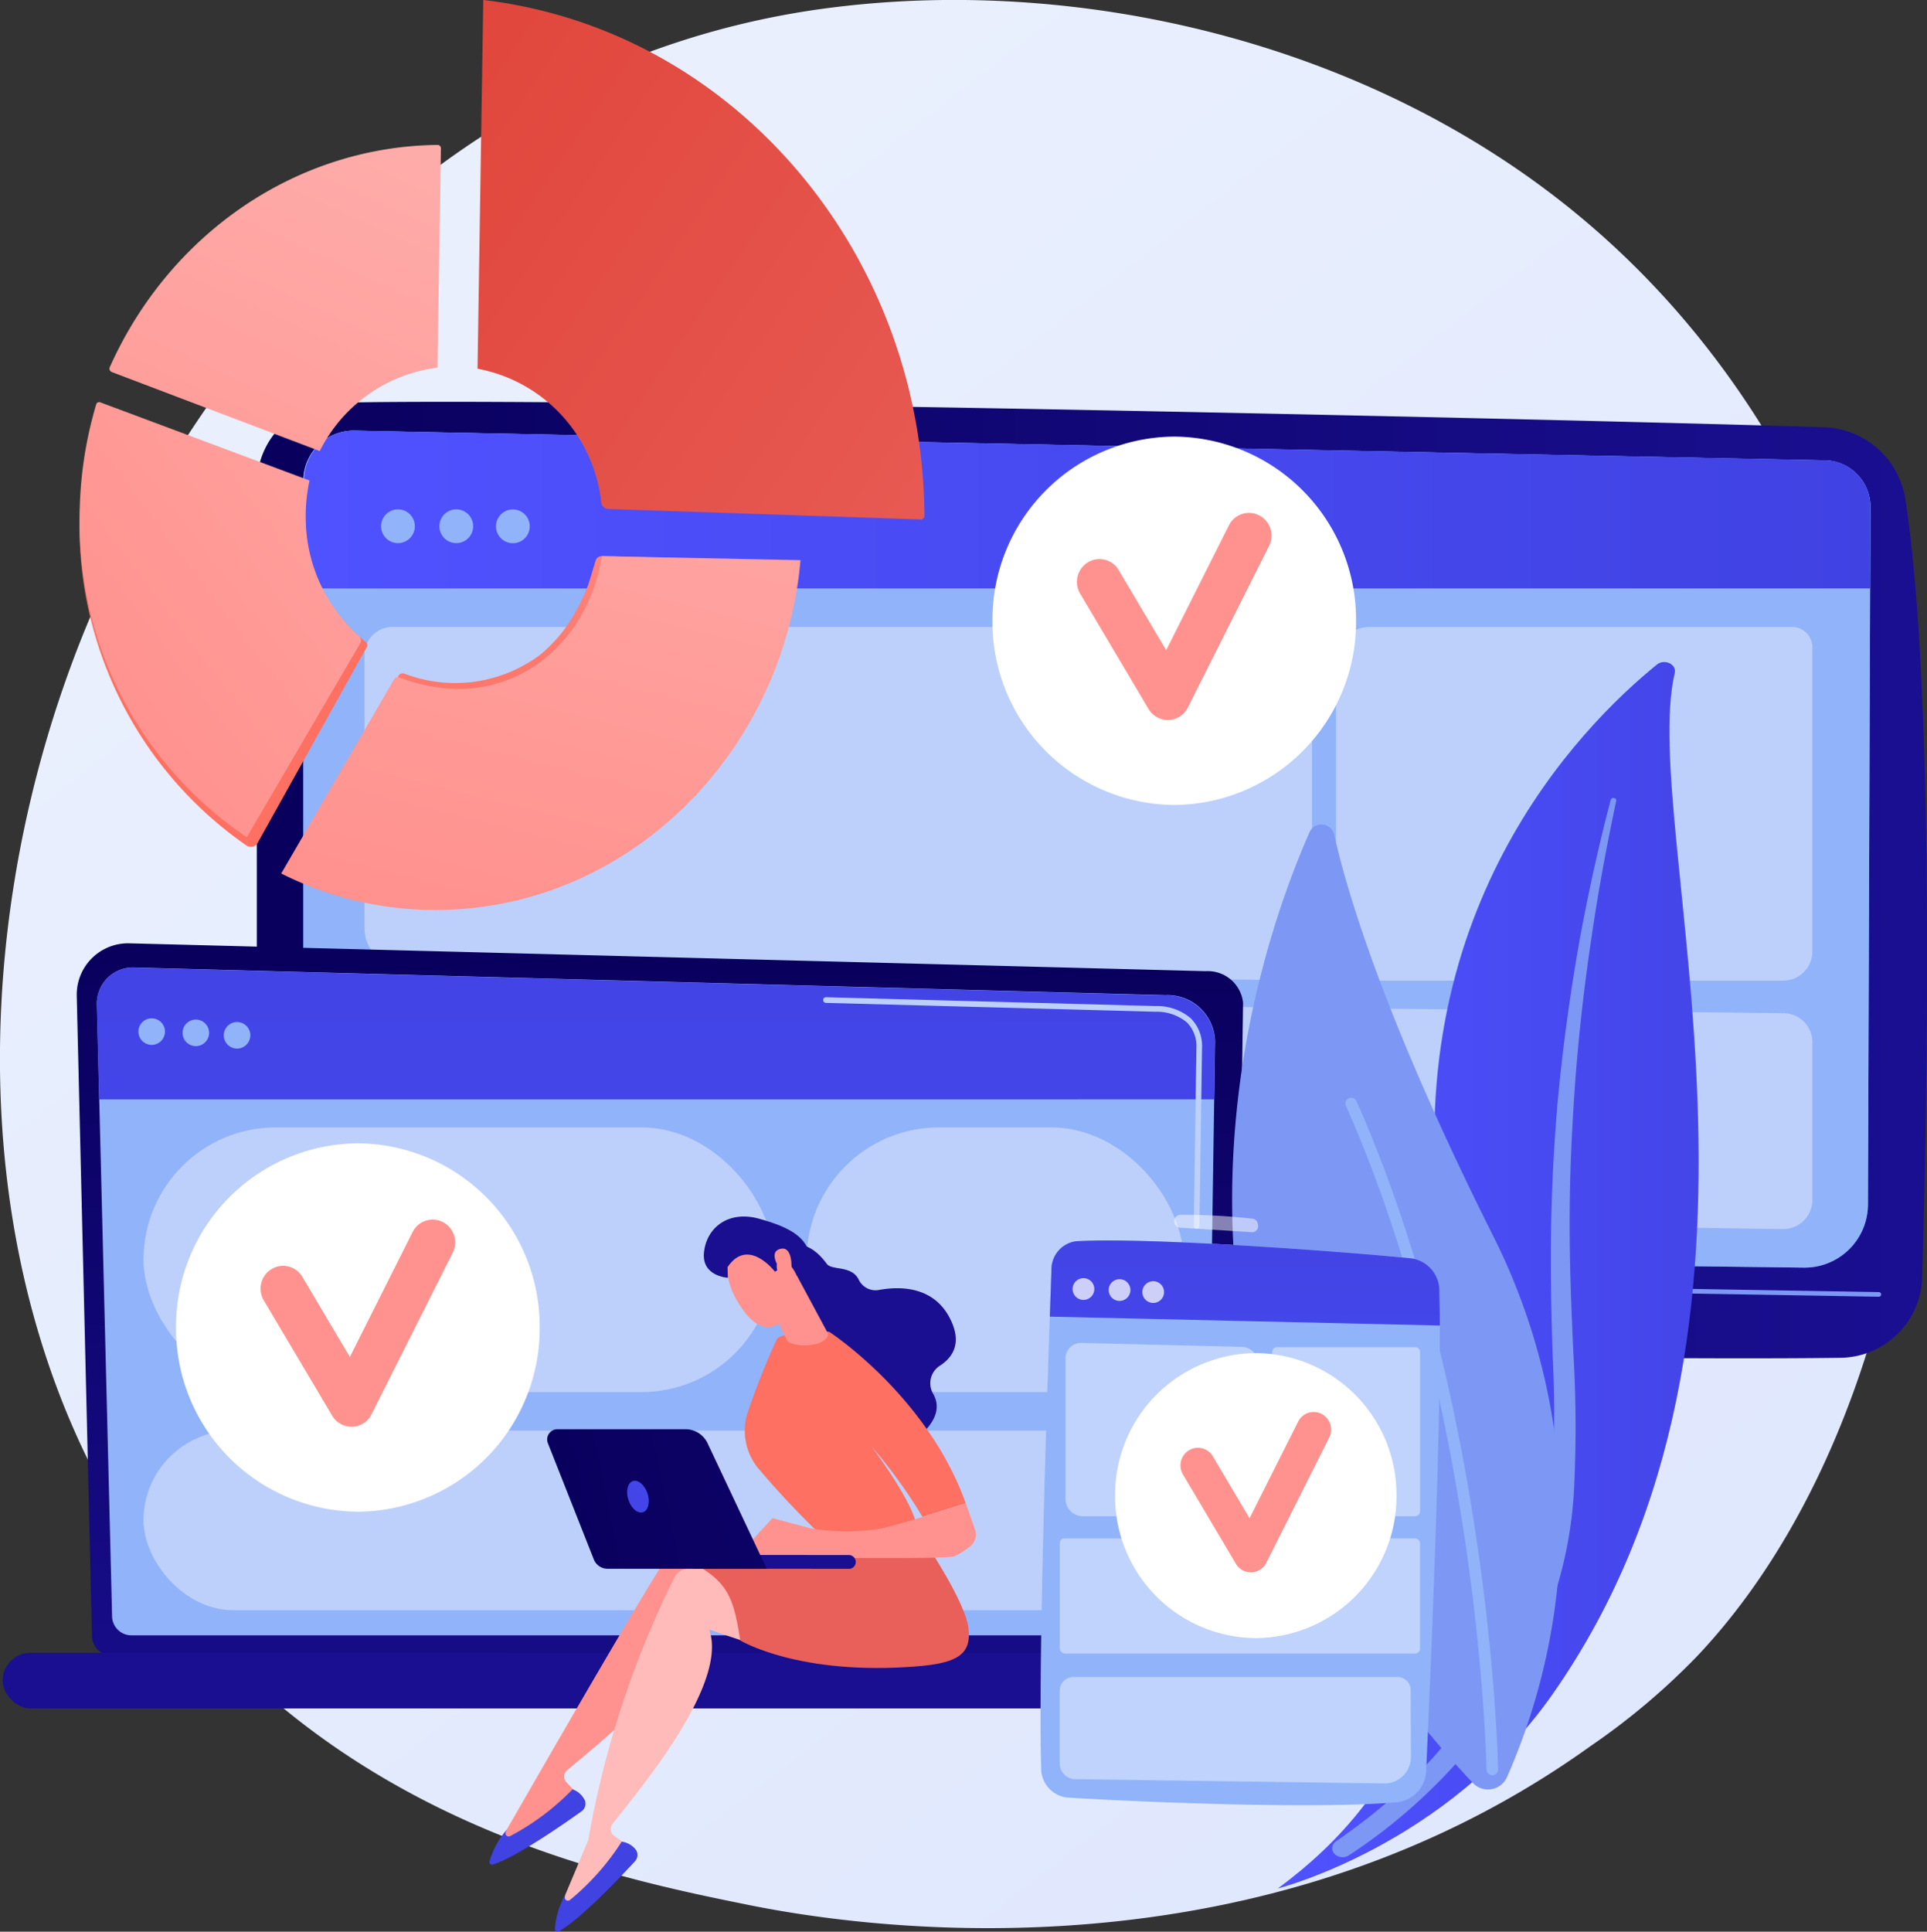 <svg xmlns="http://www.w3.org/2000/svg" xmlns:xlink="http://www.w3.org/1999/xlink" width="159.71" height="160.069" viewBox="0 0 159.71 160.069">
  <rect x="0" y="0" width="159.71" height="160.069" fill="#333333" stroke="none"/>
  <defs>
    <linearGradient id="linear-gradient" x1="1.13" y1="1.295" x2="0.236" y2="0.19" gradientUnits="objectBoundingBox">
      <stop offset="0" stop-color="#dae3fe"/>
      <stop offset="1" stop-color="#e9effd"/>
    </linearGradient>
    <linearGradient id="linear-gradient-2" x1="0.52" y1="1.509" x2="0.468" y2="0.18" gradientUnits="objectBoundingBox">
      <stop offset="0" stop-color="#09005d"/>
      <stop offset="1" stop-color="#1a0f91"/>
    </linearGradient>
    <linearGradient id="linear-gradient-3" x1="0" y1="0.5" x2="1" y2="0.5" xlink:href="#linear-gradient-2"/>
    <linearGradient id="linear-gradient-4" x1="0.545" y1="-0.622" x2="0.464" y2="1.344" gradientUnits="objectBoundingBox">
      <stop offset="0" stop-color="#53d8ff"/>
      <stop offset="1" stop-color="#3840f7"/>
    </linearGradient>
    <linearGradient id="linear-gradient-5" x1="0.525" y1="0.297" x2="0.225" y2="5.135" xlink:href="#linear-gradient-2"/>
    <linearGradient id="linear-gradient-6" y1="0.5" x2="1" y2="0.5" gradientUnits="objectBoundingBox">
      <stop offset="0" stop-color="#4f52ff"/>
      <stop offset="1" stop-color="#4042e2"/>
    </linearGradient>
    <linearGradient id="linear-gradient-7" x1="0.503" y1="0.004" x2="0.486" y2="1.249" xlink:href="#linear-gradient-2"/>
    <linearGradient id="linear-gradient-8" x1="0.513" y1="-12.315" x2="0.502" y2="-1.632" xlink:href="#linear-gradient-2"/>
    <linearGradient id="linear-gradient-9" x1="0.398" y1="11.219" x2="0.521" y2="-1.592" xlink:href="#linear-gradient-6"/>
    <linearGradient id="linear-gradient-10" x1="0.5" y1="-2.473" x2="0.5" y2="-0.761" gradientUnits="objectBoundingBox">
      <stop offset="0" stop-color="#febbba"/>
      <stop offset="1" stop-color="#ff928e"/>
    </linearGradient>
    <linearGradient id="linear-gradient-11" x1="0.5" y1="-5.884" x2="0.5" y2="-4.173" xlink:href="#linear-gradient-10"/>
    <linearGradient id="linear-gradient-12" x1="0.316" y1="-0.198" x2="0.502" y2="0.47" gradientUnits="objectBoundingBox">
      <stop offset="0" stop-color="#ff928e"/>
      <stop offset="1" stop-color="#fe7062"/>
    </linearGradient>
    <linearGradient id="linear-gradient-13" x1="2.115" y1="1.702" x2="1.325" y2="1.098" xlink:href="#linear-gradient-12"/>
    <linearGradient id="linear-gradient-14" x1="1.391" y1="-1.061" x2="-0.055" y2="1.818" xlink:href="#linear-gradient-10"/>
    <linearGradient id="linear-gradient-15" x1="1.265" y1="-1.514" x2="0.343" y2="0.976" xlink:href="#linear-gradient-10"/>
    <linearGradient id="linear-gradient-16" x1="1.855" y1="-1.299" x2="0.152" y2="0.727" xlink:href="#linear-gradient-10"/>
    <linearGradient id="linear-gradient-17" x1="-0.053" y1="0.211" x2="1.34" y2="1.311" gradientUnits="objectBoundingBox">
      <stop offset="0" stop-color="#e1473d"/>
      <stop offset="1" stop-color="#e9605a"/>
    </linearGradient>
    <linearGradient id="linear-gradient-18" x1="42.816" y1="0.238" x2="41.981" y2="0.678" xlink:href="#linear-gradient-10"/>
    <linearGradient id="linear-gradient-19" x1="-72.139" y1="-59.649" x2="-72.329" y2="-55.928" xlink:href="#linear-gradient-6"/>
    <linearGradient id="linear-gradient-20" x1="50.663" y1="0.225" x2="54.067" y2="-1.251" xlink:href="#linear-gradient-10"/>
    <linearGradient id="linear-gradient-21" x1="-72.268" y1="-69.087" x2="-72.489" y2="-65.978" xlink:href="#linear-gradient-6"/>
    <linearGradient id="linear-gradient-22" x1="20.579" y1="-0.845" x2="19.95" y2="0.879" xlink:href="#linear-gradient-17"/>
    <linearGradient id="linear-gradient-23" x1="-50.743" y1="-8.147" x2="-50.425" y2="-7.401" xlink:href="#linear-gradient-2"/>
    <linearGradient id="linear-gradient-24" x1="1.244" y1="-0.94" x2="1.012" y2="-0.464" xlink:href="#linear-gradient-12"/>
    <linearGradient id="linear-gradient-25" x1="-33.123" y1="0.5" x2="-32.123" y2="0.5" xlink:href="#linear-gradient-10"/>
    <linearGradient id="linear-gradient-26" x1="-146.418" y1="-6.404" x2="-146.235" y2="-7.484" xlink:href="#linear-gradient-10"/>
    <linearGradient id="linear-gradient-27" x1="-120.815" y1="-50.871" x2="-119.247" y2="-53.146" xlink:href="#linear-gradient-10"/>
    <linearGradient id="linear-gradient-28" x1="-77.996" y1="-73.218" x2="-77.487" y2="-70.984" xlink:href="#linear-gradient-2"/>
    <linearGradient id="linear-gradient-29" x1="-495.262" y1="-166.373" x2="-488.858" y2="-173.824" xlink:href="#linear-gradient-10"/>
    <linearGradient id="linear-gradient-30" x1="-46.849" y1="-23.297" x2="-47.587" y2="-20.866" xlink:href="#linear-gradient-2"/>
    <linearGradient id="linear-gradient-31" x1="0.032" y1="0.565" x2="5.108" y2="-0.107" xlink:href="#linear-gradient-2"/>
    <linearGradient id="linear-gradient-32" x1="5.28" y1="-7.513" x2="-0.76" y2="2.613" xlink:href="#linear-gradient-6"/>
    <linearGradient id="linear-gradient-35" x1="0.403" y1="7.414" x2="0.526" y2="-0.965" xlink:href="#linear-gradient-6"/>
    <linearGradient id="linear-gradient-36" x1="0.5" y1="-8.803" x2="0.5" y2="-6.592" xlink:href="#linear-gradient-10"/>
  </defs>
  <g id="our-services__item-6" transform="translate(0.005 0.001)">
    <path id="Path_1151" data-name="Path 1151" d="M603.023,578.99a57.3,57.3,0,0,1-8.8,7.406c-28.7,20.59-62.652,14.588-69.869,13.122-10.657-2.164-31.255-6.348-46.148-23.862-22.531-26.5-19.022-68.238-1.548-95.8,3.2-5.04,20.083-33.016,54.4-37.5,20.771-2.715,44.983,2.761,62.516,17.451C630.39,490.646,627.77,552.938,603.023,578.99Z" transform="translate(-462.43 -441.69)" fill="url(#linear-gradient)"/>
    <path id="Path_1152" data-name="Path 1152" d="M1346.1,1851.77l-2.9,26.051h33.7l-4.389-26.051Z" transform="translate(-1266.182 -1745.585)" fill="url(#linear-gradient-2)"/>
    <path id="Path_1153" data-name="Path 1153" d="M833.67,1029.185v61.393a9.314,9.314,0,0,0,9.074,9.311c22.424.578,100.851,1.98,122.2,1.666a6.853,6.853,0,0,0,6.747-6.657c.412-14.263,1.081-48.56-1.394-64.482a7.053,7.053,0,0,0-6.743-5.969c-18.788-.6-101.926-2.509-123.262-2.031A6.769,6.769,0,0,0,833.67,1029.185Z" transform="translate(-812.387 -989.045)" fill="url(#linear-gradient-3)"/>
    <path id="Path_1154" data-name="Path 1154" d="M900.85,1068.137v58.328a5.4,5.4,0,0,0,5.315,5.4l119.032,1.47a5.253,5.253,0,0,0,5.333-5.232l.2-57.807a3.842,3.842,0,0,0-3.747-3.854l-121.87-2.46a4.162,4.162,0,0,0-4.263,4.157Z" transform="translate(-875.715 -1028.295)" fill="url(#linear-gradient-4)"/>
    <path id="Path_1155" data-name="Path 1155" d="M1028.163,2272.69h0l-130.57-2.225a.191.191,0,1,1,.006-.382l130.572,2.224a.191.191,0,1,1,0,.383Z" transform="translate(-872.454 -2165.238)" fill="#7d97f4"/>
    <path id="Path_1156" data-name="Path 1156" d="M1674.127,2720.659h-49.322c-1.34,0-2.346-.954-2.087-1.978l.631-2.5a2.039,2.039,0,0,1,2-1.336l47.547-1.484a2.1,2.1,0,0,1,2.162,1.295l1.14,3.987C1676.5,2719.676,1675.488,2720.659,1674.127,2720.659Z" transform="translate(-1556.15 -2583.094)" fill="url(#linear-gradient-5)"/>
    <path id="Path_1157" data-name="Path 1157" d="M900.85,1068.137v58.328a5.4,5.4,0,0,0,5.315,5.4l119.032,1.47a5.253,5.253,0,0,0,5.333-5.232l.2-57.807a3.842,3.842,0,0,0-3.747-3.854l-121.87-2.46a4.162,4.162,0,0,0-4.263,4.157Z" transform="translate(-875.715 -1028.295)" fill="#91b3fa"/>
    <path id="Path_1158" data-name="Path 1158" d="M1031.731,1076.959l.023-6.774a3.835,3.835,0,0,0-3.747-3.848l-121.836-2.458a4.137,4.137,0,0,0-4.231,4.163v8.917Z" transform="translate(-876.742 -1028.201)" fill="url(#linear-gradient-6)"/>
    <g id="dot-1">
      <path id="Path_1203" data-name="Path 1203" d="M1.4,0A1.4,1.4,0,1,1,0,1.4,1.4,1.4,0,0,1,1.4,0Z" transform="translate(31.293 44.647) rotate(-76.72)" fill="#91b3fa"/>
    </g>
    <g id="dot-2">
      <path id="Path_1204" data-name="Path 1204" d="M1.4,0A1.4,1.4,0,1,1,0,1.4,1.4,1.4,0,0,1,1.4,0Z" transform="translate(36.127 44.647) rotate(-76.72)" fill="#91b3fa"/>
    </g>
    <g id="dot-3">
      <path id="Path_1205" data-name="Path 1205" d="M1.4,0A1.4,1.4,0,1,1,0,1.4,1.4,1.4,0,0,1,1.4,0Z" transform="translate(40.896 44.771) rotate(-80.78)" fill="#91b3fa"/>
    </g>
    <path id="Path_1159" data-name="Path 1159" d="M1106.793,1902.318l-114.418-1.651a3.182,3.182,0,0,1-3.136-3.181v-11.452a2.908,2.908,0,0,1,2.94-2.907l114.686,1.3a2.4,2.4,0,0,1,2.377,2.4V1899.9a2.414,2.414,0,0,1-2.449,2.416Z" transform="translate(-959.036 -1800.471)" fill="#bdd0fb"/>
    <path id="Path_1160" data-name="Path 1160" d="M1065.6,1376.9l-73.141-1.052a3.269,3.269,0,0,1-3.22-3.269v-22.642a2.315,2.315,0,0,1,2.315-2.315h73.559a2.658,2.658,0,0,1,2.658,2.658v24.478a2.14,2.14,0,0,1-2.172,2.142Z" transform="translate(-959.036 -1295.673)" fill="#bdd0fb"/>
    <path id="Path_1161" data-name="Path 1161" d="M2430.383,1376.949h-34.845a2.228,2.228,0,0,1-2.228-2.228v-24.3a2.776,2.776,0,0,1,2.776-2.776h35.036a1.675,1.675,0,0,1,1.675,1.675v25.218A2.416,2.416,0,0,1,2430.383,1376.949Z" transform="translate(-2282.593 -1295.691)" fill="#bdd0fb"/>
    <path id="Path_1162" data-name="Path 1162" d="M574.745,1862.167a1.692,1.692,0,0,0,1.688,1.687H667.7a1.692,1.692,0,0,0,1.688-1.687l.76-52.451a2.94,2.94,0,0,0-3.1-2.6l-89.2-2.308a4.253,4.253,0,0,0-4.365,4.35Z" transform="translate(-567.127 -1726.641)" fill="url(#linear-gradient-7)"/>
    <path id="Path_1163" data-name="Path 1163" d="M603.517,1893.427a1.6,1.6,0,0,0,1.6,1.6h87.5a1.6,1.6,0,0,0,1.6-1.6l.717-47.615a3.929,3.929,0,0,0-4.12-3.835l-85.49-2.293a2.988,2.988,0,0,0-3.067,3.059Z" transform="translate(-594.233 -1759.518)" fill="#91b3fa"/>
    <rect id="Rectangle_904" data-name="Rectangle 904" width="107.605" height="4.609" rx="2.304" transform="translate(107.819 141.567) rotate(180)" fill="url(#linear-gradient-8)"/>
    <path id="Path_1164" data-name="Path 1164" d="M694.85,1850.743l.071-4.771a3.942,3.942,0,0,0-4.119-3.849l-85.49-2.3a2.98,2.98,0,0,0-2.189.869,3.051,3.051,0,0,0-.878,2.216l.2,7.838Z" transform="translate(-594.232 -1759.648)" fill="url(#linear-gradient-9)"/>
    <path id="Path_1165" data-name="Path 1165" d="M2185.623,2311.3h0a.234.234,0,0,1-.229-.238l.057-3.862a.234.234,0,0,1,.234-.229h0a.234.234,0,0,1,.23.237l-.058,3.862A.234.234,0,0,1,2185.623,2311.3Z" transform="translate(-2086.595 -2200.011)" fill="#fff"/>
    <path id="Path_1166" data-name="Path 1166" d="M1683.107,1901.922h0a.234.234,0,0,1-.23-.237l.217-14.79a2.775,2.775,0,0,0-.792-2.08,3.912,3.912,0,0,0-2.586-.883l-27.325-.733a.233.233,0,0,1-.229-.24.224.224,0,0,1,.24-.229l27.308.733a4.293,4.293,0,0,1,2.914,1.012,3.231,3.231,0,0,1,.937,2.42l-.218,14.795A.233.233,0,0,1,1683.107,1901.922Z" transform="translate(-1583.94 -1800.097)" fill="#bdd0fb"/>
    <rect id="Rectangle_905" data-name="Rectangle 905" width="52.237" height="21.931" rx="10.966" transform="translate(11.889 93.421)" fill="#bdd0fb"/>
    <rect id="Rectangle_906" data-name="Rectangle 906" width="31.235" height="21.931" rx="10.966" transform="translate(66.851 93.421)" fill="#bdd0fb"/>
    <rect id="Rectangle_907" data-name="Rectangle 907" width="86.197" height="14.887" rx="7.443" transform="translate(11.889 118.542)" fill="#bdd0fb"/>
    <g id="dot-4">
      <path id="Path_1206" data-name="Path 1206" d="M1.1,0A1.1,1.1,0,1,1,0,1.1,1.1,1.1,0,0,1,1.1,0Z" transform="translate(11.305 86.392) rotate(-80.78)" fill="#91b3fa"/>
    </g>
    <g id="dot-5">
      <path id="Path_1207" data-name="Path 1207" d="M1.1,0A1.1,1.1,0,1,1,0,1.1,1.1,1.1,0,0,1,1.1,0Z" transform="translate(14.67 85.585) rotate(-45)" fill="#91b3fa"/>
    </g>
    <g id="dot-6">
      <path id="Path_1208" data-name="Path 1208" d="M1.1,0A1.1,1.1,0,1,1,0,1.1,1.1,1.1,0,0,1,1.1,0Z" transform="translate(18.087 85.788) rotate(-45)" fill="#91b3fa"/>
    </g>
    <g id="dot-10">
      <path id="Path_1212" data-name="Path 1212" d="M15.068,0A15.165,15.165,0,0,1,30.136,15.261,15.165,15.165,0,0,1,15.068,30.521,15.165,15.165,0,0,1,0,15.261,15.165,15.165,0,0,1,15.068,0Z" transform="translate(82.249 36.179)" fill="#fff"/>
      <path id="Path_1167" data-name="Path 1167" d="M2026.509,1200.017a1.86,1.86,0,0,1-1.6-.917l-5.669-9.556a1.9,1.9,0,0,1,.639-2.592,1.852,1.852,0,0,1,2.559.646l3.934,6.635,5.2-10.349a1.855,1.855,0,0,1,2.508-.826,1.9,1.9,0,0,1,.816,2.541l-6.729,13.386a1.864,1.864,0,0,1-1.6,1.032Z" transform="translate(-1929.723 -1140.354)" fill="url(#linear-gradient-10)"/>
    </g>
    <g id="dot-11">
      <path id="Path_1213" data-name="Path 1213" d="M15.068,0A15.165,15.165,0,0,1,30.136,15.261,15.165,15.165,0,0,1,15.068,30.521,15.165,15.165,0,0,1,0,15.261,15.165,15.165,0,0,1,15.068,0Z" transform="translate(14.587 94.743)" fill="#fff"/>
      <path id="Path_1168" data-name="Path 1168" d="M846.566,2221.271a1.86,1.86,0,0,1-1.6-.918L839.3,2210.8a1.9,1.9,0,0,1,.638-2.592,1.852,1.852,0,0,1,2.559.646l3.935,6.634,5.2-10.349a1.854,1.854,0,0,1,2.509-.826,1.9,1.9,0,0,1,.816,2.54l-6.729,13.389a1.865,1.865,0,0,1-1.6,1.032Z" transform="translate(-817.441 -2103.045)" fill="url(#linear-gradient-11)"/>
    </g>
    <g id="curcle" transform="translate(0 0)">
      <path id="Path_1170" data-name="Path 1170" d="M905.444,1245.345a.542.542,0,0,0-.533.38c-.2.65-.573,1.9-.636,2.054a16.64,16.64,0,0,1-1.049,2.23,12.262,12.262,0,0,1-2.9,3.5,11.771,11.771,0,0,1-10.953,1.686c-.1-.035-.2-.072-.307-.11a.4.4,0,0,0-.5.183l-9.106,16.606c4.422,2.218,8.583,2.8,13.8,2.466,15.167-.975,27.077-13.288,28.4-28.557Z" transform="translate(-855.551 -1199.262)" fill="url(#linear-gradient-12)"/>
      <path id="Path_1172" data-name="Path 1172" d="M592.173,1072.877l9.06-16.255a.275.275,0,0,0-.064-.344c-2.79-2.351-5.02-5.5-5.02-9.585,0-1.007-.447-2.474-.242-3.419l-17.041-6.094a33.125,33.125,0,0,0-1.457,9.748,32.166,32.166,0,0,0,13.833,26.167.644.644,0,0,0,.93-.218Z" transform="translate(-570.821 -1003.034)" fill="url(#linear-gradient-13)"/>
      <g id="Group_51" data-name="Group 51">
        <path id="Path_1169" data-name="Path 1169" d="M638.089,676.506a12.673,12.673,0,0,1,9.755-6.911l.287-18.174a.277.277,0,0,0-.279-.282c-11.841.128-22.289,7.5-27.165,18.414a.3.3,0,0,0,.172.407Z" transform="translate(-611.593 -639.131)" fill="url(#linear-gradient-14)"/>
        <path id="Path_1171" data-name="Path 1171" d="M895.49,1245.35c-.987,6.06-5.466,10.8-11.552,11a13.867,13.867,0,0,1-5.257-.948.34.34,0,0,0-.421.147l-9.359,16.1a28.438,28.438,0,0,0,14.635,2.968c15.167-.975,27.077-13.661,28.4-28.933Z" transform="translate(-845.597 -1199.267)" fill="url(#linear-gradient-15)"/>
        <path id="Path_1173" data-name="Path 1173" d="M591.3,1058.885l9.392-16.056a.494.494,0,0,0-.1-.62,13.181,13.181,0,0,1-4.408-9.95,13.869,13.869,0,0,1,.314-2.939l-17.345-6.478a.255.255,0,0,0-.334.165,33.133,33.133,0,0,0-1.376,9.486A31.371,31.371,0,0,0,591.3,1058.885Z" transform="translate(-570.85 -989.505)" fill="url(#linear-gradient-16)"/>
        <path id="Path_1174" data-name="Path 1174" d="M1152.63,472.242a12.654,12.654,0,0,1,10.25,11.082.619.619,0,0,0,.593.544l26,.871.2-.2c-.08-21.751-15.676-40.385-36.568-42.852Z" transform="translate(-1113.057 -441.691)" fill="url(#linear-gradient-17)"/>
      </g>
    </g>
    <path id="Path_1175" data-name="Path 1175" d="M1183.885,2684.791c.023-.009,12.522-21.9,14.211-23.957a1.309,1.309,0,0,1,1.168-.47l3.489.417,4.1,8.865-6.827-3.979c.676,4.673-8.1,11.616-11.1,14.15a.688.688,0,0,0-.057,1.006l1.2,1.257a13.792,13.792,0,0,1-6.814,3.875Z" transform="translate(-1141.921 -2533.131)" fill="url(#linear-gradient-18)"/>
    <path id="Path_1176" data-name="Path 1176" d="M1176.72,3027.44a1.768,1.768,0,0,1,1.026.93.782.782,0,0,1-.294.9c-1.262.9-5.425,3.823-7.347,4.4a.218.218,0,0,1-.272-.256,6.92,6.92,0,0,1,1.445-2.642l-.092.186a.267.267,0,0,0,.369.352A20.548,20.548,0,0,0,1176.72,3027.44Z" transform="translate(-1129.27 -2879.167)" fill="url(#linear-gradient-19)"/>
    <path id="Path_1177" data-name="Path 1177" d="M1272.971,2730.88c.021-.013,1.9-4.529,1.917-4.544a79.552,79.552,0,0,1,7.151-21.791,1.312,1.312,0,0,1,1.05-.7l3.5-.3,5.81,7.851-7.491-2.512c1.606,4.439-5.577,13.017-8.01,16.1a.691.691,0,0,0,.15,1l1.434.988a13.809,13.809,0,0,1-5.889,5.174Z" transform="translate(-1226.138 -2573.85)" fill="url(#linear-gradient-20)"/>
    <path id="Path_1178" data-name="Path 1178" d="M1269.967,3103a1.768,1.768,0,0,1,1.193.7.782.782,0,0,1-.105.941c-1.054,1.141-4.539,4.842-6.308,5.792a.217.217,0,0,1-.318-.2,6.9,6.9,0,0,1,.88-2.879l-.053.2a.267.267,0,0,0,.433.27A20.585,20.585,0,0,0,1269.967,3103Z" transform="translate(-1218.445 -2950.393)" fill="url(#linear-gradient-21)"/>
    <path id="Path_1179" data-name="Path 1179" d="M1436.218,2672.4s3.167,4.71,3.427,6.859-.876,2.892-4.19,3.166c-9.863.815-14.725-2.141-14.725-2.141-.675-4.3-1.155-5.4-6.79-7.735,0,0,7.128.566,8.562.009S1436.218,2672.4,1436.218,2672.4Z" transform="translate(-1359.383 -2544.352)" fill="url(#linear-gradient-22)"/>
    <g id="heair-1">
      <path id="Path_1180" data-name="Path 1180" d="M1582.25,2198.025s2.205-2.609,4.55.593c.424.58,2.056.1,2.654,1.315a1.539,1.539,0,0,0,1.663.856c1.711-.315,4.507-.344,5.888,2.339,1.054,2.046.24,3.244-.814,3.927a1.727,1.727,0,0,0-.582,2.314c.449.762.533,1.794-.626,3.039-2.6,2.783-7.738-1.767-7.738-1.767l-4.082-9.645Z" transform="translate(-1518.286 -2093.896)" fill="url(#linear-gradient-23)"/>
    </g>
    <path id="Path_1181" data-name="Path 1181" d="M1545.5,2383.113a72.618,72.618,0,0,1-5.505-5.837,4.935,4.935,0,0,1-.835-4.441,61.411,61.411,0,0,1,2.436-6.136c.206-.688,4.34-.661,4.34-.661s8.136,5.28,11.333,14.225l-3.59,1.117a41.733,41.733,0,0,0-4.223-5.83s3.631,4.8,3.759,6.762Z" transform="translate(-1477.23 -2255.691)" fill="url(#linear-gradient-24)"/>
    <path id="Path_1182" data-name="Path 1182" d="M1530.59,2618.395l2.771-3.015,3.2.86a18.487,18.487,0,0,0,5.866,0l2.135-.577,4.825-1.5.758,2.142a1.289,1.289,0,0,1-.471,1.481,8.467,8.467,0,0,1-1.219.759c-.635.278-14.637.087-14.637.087Z" transform="translate(-1469.343 -2489.585)" fill="url(#linear-gradient-25)"/>
    <path id="Path_1183" data-name="Path 1183" d="M1571.11,2272.8l2.779,5.167c-.184,1.128-3.025,1.16-3.463.487a.67.67,0,0,1-.087-.23l-1.663-3.452c-.072-.337.852-1.471,1.155-1.633l1.1-.588C1571.361,2272.321,1569.586,2272.3,1571.11,2272.8Z" transform="translate(-1505.241 -2167.417)" fill="url(#linear-gradient-26)"/>
    <path id="Path_1184" data-name="Path 1184" d="M1512.612,2237.547a6.116,6.116,0,0,0,1.059,3.966c1.372,2.22,2.739,2.122,3.433,1.328a4.879,4.879,0,0,0,1.147-4.324C1517.872,2236.3,1513.086,2235.321,1512.612,2237.547Z" transform="translate(-1452.368 -2133.383)" fill="url(#linear-gradient-27)"/>
    <g id="heair-2">
      <path id="Path_1185" data-name="Path 1185" d="M1485.576,2204.238s-2.222-2.919-3.928-.375l.029.879s-2.219-.1-1.978-2.148,2.052-3.44,4.562-2.743,3.978,1.491,4.261,3.238-1.14,1.458-1.14,1.458-.544-1.2-1.2-1.285-.419.869-.419.869Z" transform="translate(-1421.354 -2098.863)" fill="url(#linear-gradient-28)"/>
    </g>
    <path id="Path_1186" data-name="Path 1186" d="M1582.438,2247.762s-1.152-1.494-.1-1.8,1.009,1.464.94,2.122Z" transform="translate(-1517.706 -2142.464)" fill="url(#linear-gradient-29)"/>
    <path id="Path_1187" data-name="Path 1187" d="M1470.156,2689.748h-.03l-12.745-.014a.573.573,0,1,1,0-1.141l12.745.014a.573.573,0,0,1,.028,1.141Z" transform="translate(-1399.739 -2559.748)" fill="url(#linear-gradient-30)"/>
    <path id="Path_1188" data-name="Path 1188" d="M1254.083,2507H1264.7a2.024,2.024,0,0,1,1.83,1.16l4.906,10.405h-13.189a1.229,1.229,0,0,1-1.142-.778l-3.806-9.628a.848.848,0,0,1,.787-1.159Z" transform="translate(-1207.894 -2388.57)" fill="url(#linear-gradient-31)"/>
    <path id="Path_1189" data-name="Path 1189" d="M1370.535,2582.529c.229.715.057,1.408-.38,1.548s-.982-.323-1.212-1.038-.057-1.408.379-1.548S1370.3,2581.815,1370.535,2582.529Z" transform="translate(-1316.87 -2458.767)" fill="url(#linear-gradient-32)"/>
    <path id="Path_1190" data-name="Path 1190" d="M2342.273,1399.255c.172-.728-.853-1.212-1.479-.7-6.365,5.161-21.656,20.615-17.845,47.624,4.781,33.886-3.394,46.25-13.569,53.792,0,0,13.974-3.547,22.766-16.093C2353.733,1453.071,2339.234,1412.192,2342.273,1399.255Z" transform="translate(-2203.475 -1343.486)" fill="url(#linear-gradient-6)"/>
    <path id="Path_1191" data-name="Path 1191" d="M2411.5,1595.015c-.8,3.772-1.506,7.556-2.054,11.357q-.857,5.7-1.309,11.426c-.281,3.818-.482,7.64-.493,11.464-.031,3.823.127,7.643.3,11.478a103.76,103.76,0,0,1,.046,11.583,34.4,34.4,0,0,1-2.714,11.465c-.405.917-.831,1.826-1.315,2.708-.466.889-.975,1.76-1.506,2.624a41.266,41.266,0,0,1-3.613,4.966,45.524,45.524,0,0,1-9.506,8.319.951.951,0,0,1-1.2-.137.671.671,0,0,1,.138-1.025h0c.85-.6,1.691-1.2,2.5-1.835.41-.312.8-.639,1.2-.959.385-.333.785-.654,1.158-1a41.284,41.284,0,0,0,10.372-14.229,33.492,33.492,0,0,0,1.8-5.4,36.943,36.943,0,0,0,.868-5.6,102.861,102.861,0,0,0,.049-11.432c-.118-3.835-.2-7.69-.094-11.542q.067-2.889.254-5.773c.058-.961.133-1.921.209-2.882s.179-1.919.279-2.877q.62-5.75,1.649-11.454c.708-3.8,1.534-7.577,2.523-11.323a.234.234,0,0,1,.276-.149.2.2,0,0,1,.178.226Z" transform="translate(-2277.55 -1528.661)" fill="#7d97f4"/>
    <path id="Path_1192" data-name="Path 1192" d="M2263.251,1712.617a1.727,1.727,0,0,0,2.826-.481,52.669,52.669,0,0,0-1.324-45.212c-8.813-17.652-11.915-28.061-12.995-32.884a1.083,1.083,0,0,0-2.048-.2C2245.055,1644.391,2232.767,1680.274,2263.251,1712.617Z" transform="translate(-2141.184 -1564.871)" fill="#7d97f4"/>
    <path id="Path_1193" data-name="Path 1193" d="M2419.194,2084.263a.453.453,0,0,0,.092.008.479.479,0,0,0,.471-.486c0-.3-.587-30.265-11.733-55.362a.479.479,0,1,0-.875.389c11.064,24.914,11.646,54.69,11.651,54.988A.478.478,0,0,0,2419.194,2084.263Z" transform="translate(-2295.6 -1937.167)" fill="#91b3fa"/>
    <path id="Path_1194" data-name="Path 1194" d="M1933.05,2179.522c-.195,9.188-.826,40.885-.525,52.115a2.114,2.114,0,0,0,1.865,2.185c5.03.192,23.472.68,31.7.276a3.568,3.568,0,0,0,3.112-3.714c.172-9.644.548-36.771-.349-49.2a2.911,2.911,0,0,0-2.377-2.823c-5.479-.641-24-2.208-31.108-1.669A2.741,2.741,0,0,0,1933.05,2179.522Z" transform="translate(-1848.155 -2077.1)" fill="url(#linear-gradient-3)"/>
    <path id="Path_1195" data-name="Path 1195" d="M1967.241,2236.7c-.271,7.416-1.125,32.089-.854,41.213a2.43,2.43,0,0,0,2.077,2.49c4.688.32,20.684,1.028,27.56.384a2.732,2.732,0,0,0,2.277-2.739c.348-7.566,1.349-30.54,1.09-39.561a2.7,2.7,0,0,0-2.22-2.743c-5.072-.533-22.069-1.8-27.912-1.427A2.344,2.344,0,0,0,1967.241,2236.7Z" transform="translate(-1880.101 -2131.462)" fill="#91b3fa"/>
    <path id="Path_1196" data-name="Path 1196" d="M2159.8,2197.559h0a.5.5,0,0,0,.428.529c1.189.072,4.536.279,6.031.38a.508.508,0,0,0,.471-.631l-.01-.058a.488.488,0,0,0-.4-.427,49.388,49.388,0,0,0-6.083-.324A.5.5,0,0,0,2159.8,2197.559Z" transform="translate(-2062.473 -2096.359)" fill="#fff" opacity="0.5"/>
    <path id="Path_1197" data-name="Path 1197" d="M2012.095,2241.346c0-1-.017-1.976-.041-2.8a2.705,2.705,0,0,0-2.22-2.748c-5.072-.533-22.068-1.8-27.912-1.43a2.35,2.35,0,0,0-2.016,2.392c-.042,1.15-.072,2.056-.136,3.851Z" transform="translate(-1892.766 -2131.511)" fill="url(#linear-gradient-35)"/>
    <path id="Path_1198" data-name="Path 1198" d="M2017.054,2396.534h-13.219a1.437,1.437,0,0,1-1.416-1.457v-11.6a1.29,1.29,0,0,1,1.3-1.309l13.341.328a1.373,1.373,0,0,1,1.319,1.391v11.285A1.349,1.349,0,0,1,2017.054,2396.534Z" transform="translate(-1914.117 -2270.892)" fill="#fff" opacity="0.42"/>
    <path id="Path_1199" data-name="Path 1199" d="M1839.133,1946.72h11.451a.405.405,0,0,1,.405.405V1960.3a.432.432,0,0,1-.432.432h-11.31a.516.516,0,0,1-.516-.516v-13.094a.4.4,0,0,1,.4-.4Z" transform="translate(-1733.297 -1835.09)" fill="#fff" opacity="0.42"/>
    <path id="Path_1200" data-name="Path 1200" d="M1532.092,2223.13h29.057a.433.433,0,0,1,.433.434v8.689a.415.415,0,0,1-.415.415h-28.989a.458.458,0,0,1-.459-.459v-8.7a.372.372,0,0,1,.372-.373Z" transform="translate(-1443.892 -2095.65)" fill="#fff" opacity="0.42"/>
    <path id="Path_1201" data-name="Path 1201" d="M2020.8,2873.948l-25.42-.354a1.311,1.311,0,0,1-1.358-1.235V2866.2a1.144,1.144,0,0,1,1.2-1.074h26.741a1.1,1.1,0,0,1,1.151,1.026l.017,5.731A2.2,2.2,0,0,1,2020.8,2873.948Z" transform="translate(-1906.199 -2726.165)" fill="#fff" opacity="0.42"/>
    <g id="dot-7">
      <path id="Path_1209" data-name="Path 1209" d="M.9,0A.9.9,0,1,1,0,.9.9.9,0,0,1,.9,0Z" transform="translate(88.616 106.327) rotate(-22.5)" fill="#fff" opacity="0.74"/>
    </g>
    <g id="dot-8">
      <path id="Path_1210" data-name="Path 1210" d="M.9,0A.9.9,0,1,1,0,.9.9.9,0,0,1,.9,0Z" transform="translate(91.511 106.898) rotate(-45)" fill="#fff" opacity="0.74"/>
    </g>
    <g id="dot-9">
      <path id="Path_1211" data-name="Path 1211" d="M.9,0A.9.9,0,1,1,0,.9.9.9,0,0,1,.9,0Z" transform="translate(94.397 106.579) rotate(-22.5)" fill="#fff" opacity="0.74"/>
    </g>
    <g id="dot-12">
      <path id="Path_1214" data-name="Path 1214" d="M11.66,0a11.735,11.735,0,0,1,11.66,11.809A11.735,11.735,0,0,1,11.66,23.617,11.735,11.735,0,0,1,0,11.809,11.735,11.735,0,0,1,11.66,0Z" transform="translate(92.416 112.122)" fill="#fff"/>
      <path id="Path_1202" data-name="Path 1202" d="M2174.463,2495.5a1.44,1.44,0,0,1-1.237-.708l-4.386-7.4a1.473,1.473,0,0,1,.493-2.007,1.434,1.434,0,0,1,1.981.5l3.045,5.134,4.026-8.008a1.434,1.434,0,0,1,1.941-.639,1.471,1.471,0,0,1,.63,1.966l-5.207,10.364a1.441,1.441,0,0,1-1.236.8Z" transform="translate(-2070.799 -2365.21)" fill="url(#linear-gradient-36)"/>
    </g>
  </g>
</svg>
